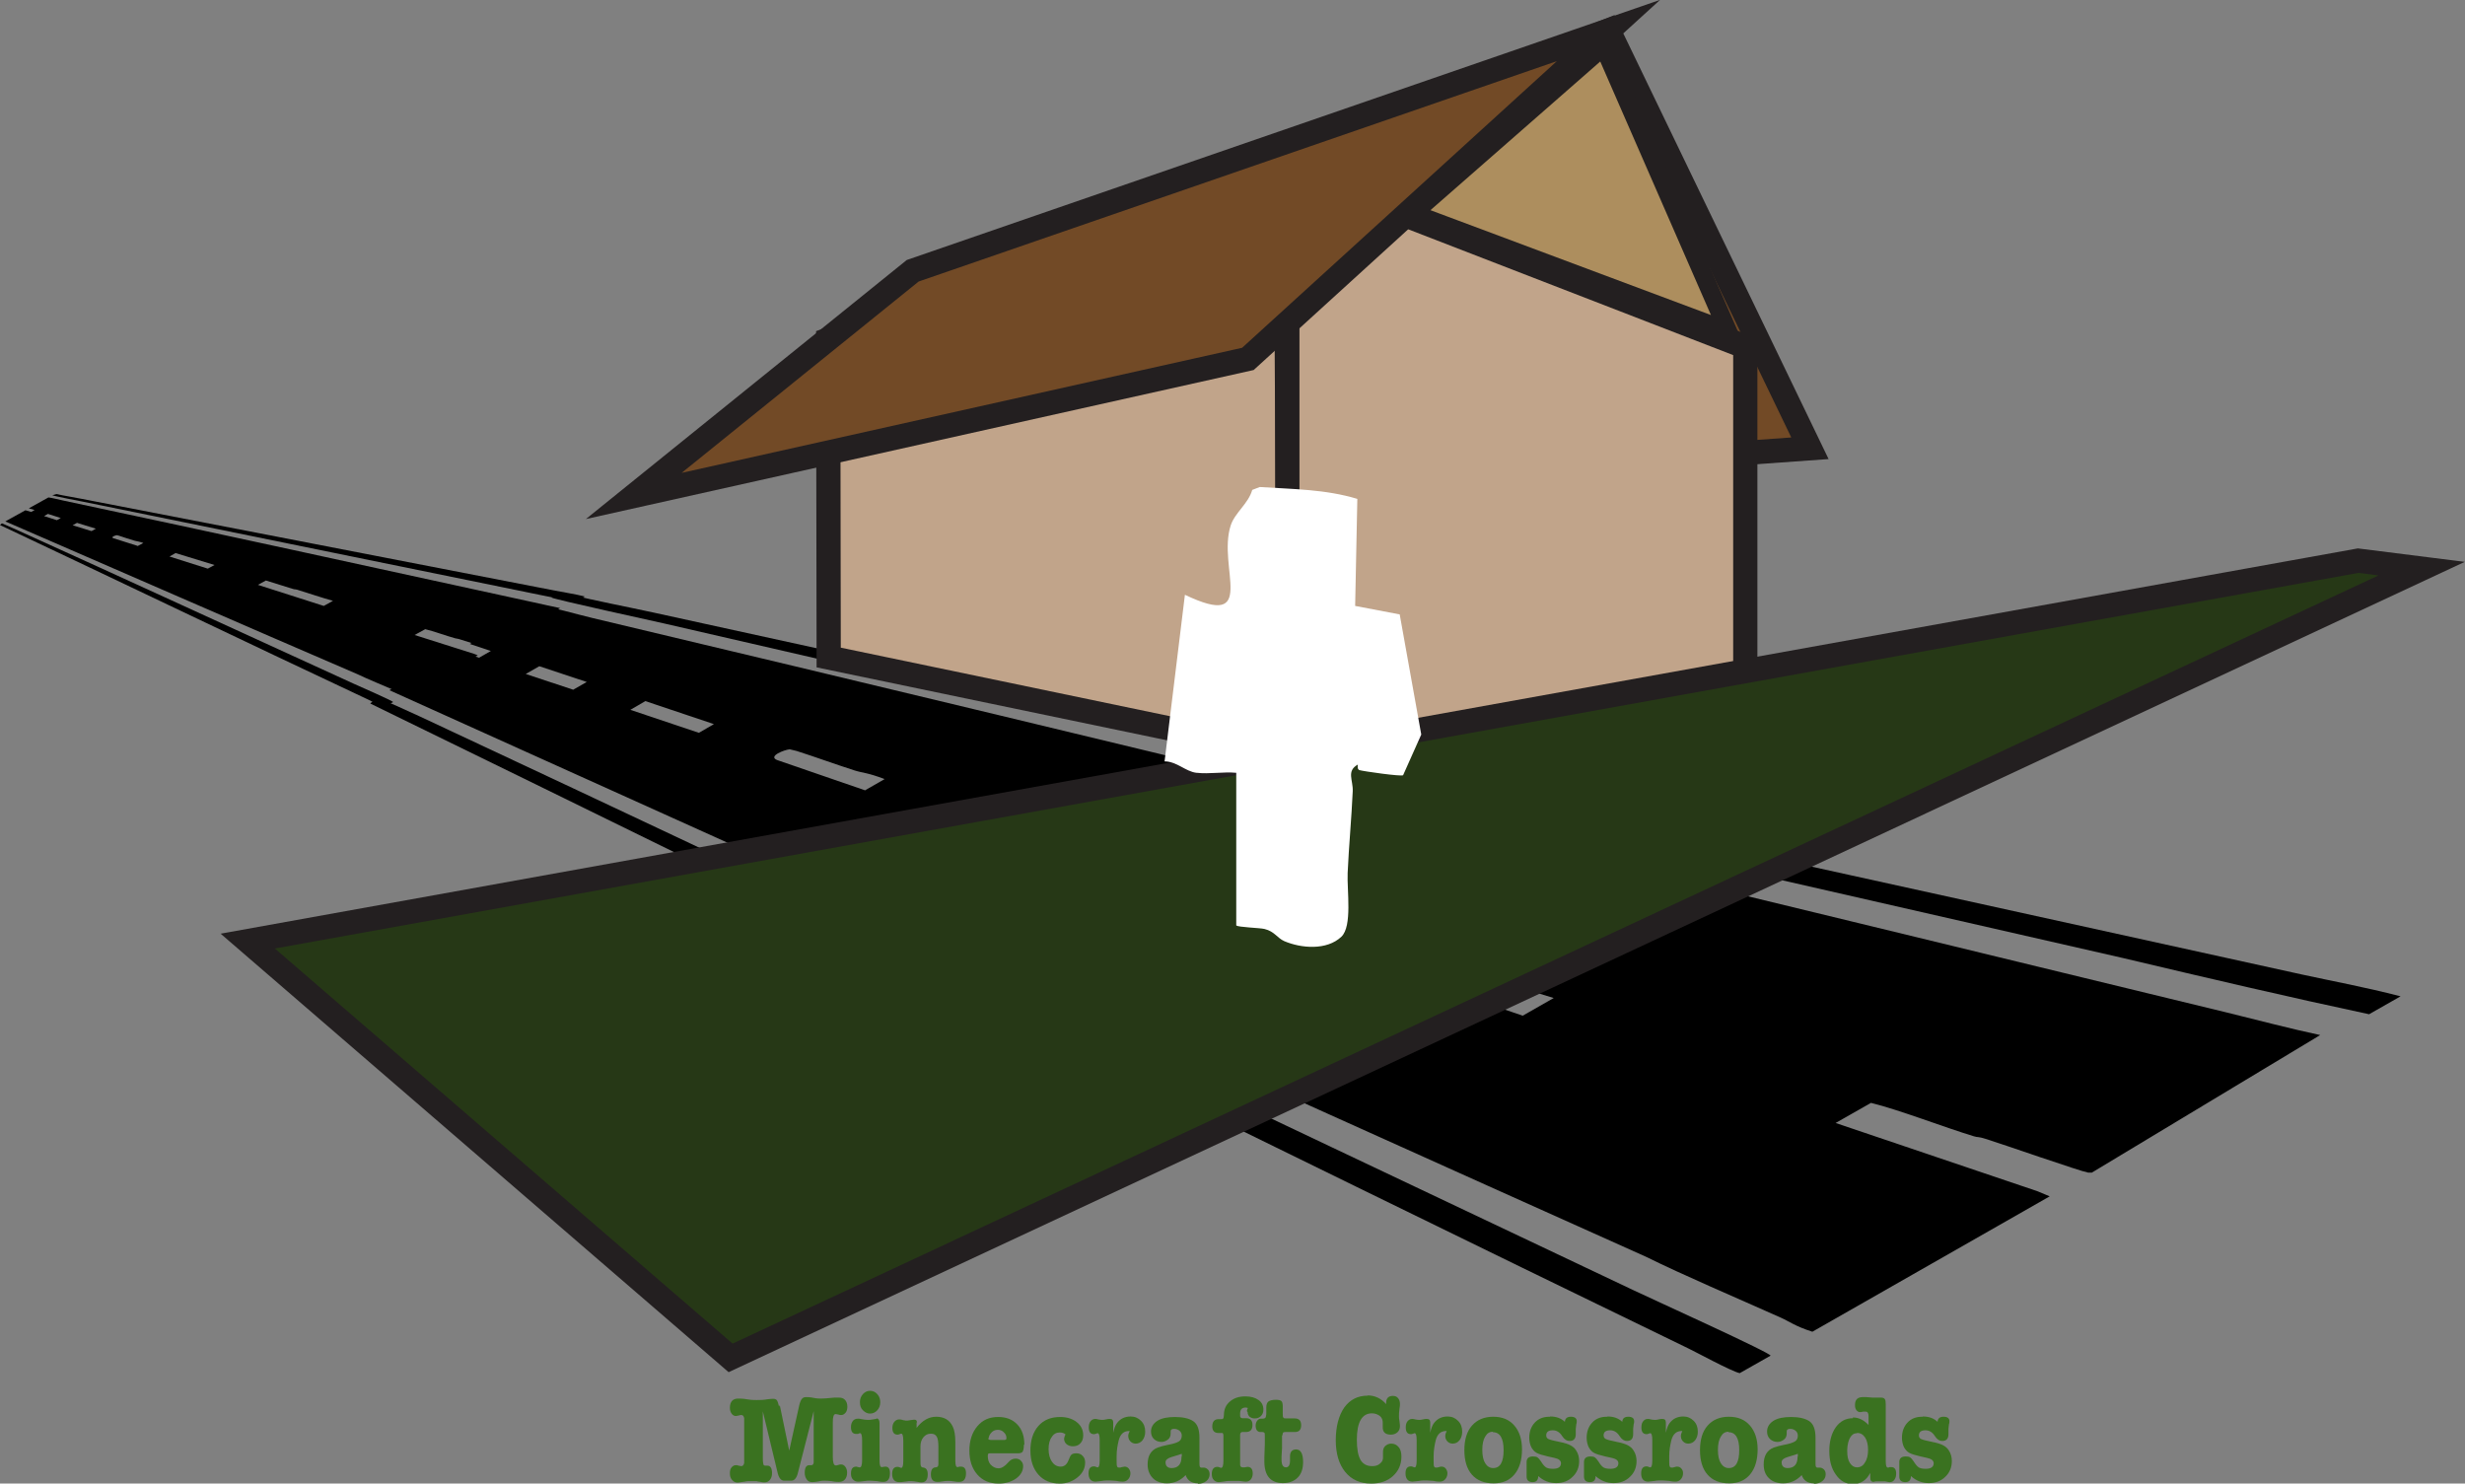 <?xml version="1.0" encoding="UTF-8"?>
<svg id="Layer_1" data-name="Layer 1" xmlns="http://www.w3.org/2000/svg" viewBox="0 0 101.79 61.26">
  <rect x="0" y="0" width="101.79" height="61.26" fill="#808080" stroke="none"/>
  <g>
    <path d="M18.91,26.87l.87.29.49-.28-.87-.29,2.81-1.6c.62.08,1.54.36,2.26.53,22.25,5.29,44.9,10.81,67.49,16.29,1.26.31,2.67.68,3.85.93l-9.43,5.68h-.15c-.38-.07-3.4-1.13-4.19-1.38-.41-.13-.34-.06-.53-.12-1.25-.38-3.07-1.09-4.25-1.38l-1.46.83,8.34,2.82.5.21-9.8,5.59c-.72-.23-.96-.43-1.3-.58-1.9-.85-4-1.74-5.58-2.52-17.5-7.84-34.57-15.6-51.88-23.39l2.86-1.63h0ZM21.71,27.83l1.96.65.56-.32-1.96-.65-.56.32ZM26.65,28.95l-.62.36,2.83.95.62-.36-2.83-.95ZM35.71,32.64l.82-.47c-.74-.28-.87-.24-1.25-.36-.75-.24-1.6-.55-2.38-.8l-.29-.07c-.22.02-.9.28-.53.44l3.63,1.25h0ZM41.35,33.75l-.89.51,5.62,1.91.95-.54-5.69-1.87ZM54.5,38.06l-1.12.64,9.5,3.24,1.28-.73c-1.72-.51-3.53-1.18-5.15-1.7-.42-.13-.27-.03-.69-.17-.62-.19-3.66-1.25-3.82-1.28h0Z"/>
    <path d="M71.84,56.7c-.34-.07-1.9-.92-2.12-1.02-18.43-8.93-36.15-17.72-54.43-26.63l.28-.26c.55.24,1.28.57,1.78.8,17.03,7.96,33.49,15.83,50.09,23.68.84.4,5.79,2.64,5.67,2.71l-1.27.72h0Z"/>
    <path d="M97.83,41.88c-3.24-.69-6.7-1.5-10.16-2.32-19.95-4.54-40.11-9.18-60.22-13.81-.39-.09-4.53-.99-4.69-1.08l.61-.16c1.32.32,2.4.52,3.6.78,22.57,4.93,45.36,9.95,68.09,14.95,1.33.29,2.56.51,4.07.9l-1.3.74h0Z"/>
  </g>
  <polygon points="74.74 18.51 47.09 20.48 39.68 11.9 66.42 1.26 74.74 18.51" style="fill: #724a26; stroke: #231f20; stroke-linecap: round; stroke-miterlimit: 10;"/>
  <polygon points="34.2 14.02 53.09 6.93 53.24 31.11 34.22 27.15 34.2 14.02" style="fill: #c1a48a; stroke: #231f20; stroke-linecap: round; stroke-miterlimit: 10;"/>
  <polygon points="72.07 14.32 53.16 7 53.16 31.11 72.07 28.09 72.07 14.32" style="fill: #c1a48a; stroke: #231f20; stroke-linecap: round; stroke-miterlimit: 10;"/>
  <polygon points="26.17 20.48 51.53 14.82 66.42 1.26 37.69 11.18 26.17 20.48" style="fill: #724a26; stroke: #231f20; stroke-linecap: round; stroke-miterlimit: 10;"/>
  <g>
    <path d="M32.2,58.02l.39,1.88.4-1.81c.03-.15.07-.25.11-.31.04-.06.1-.09.18-.09.07,0,.17,0,.31.03s.24.03.32.03.26-.01.55-.04c.09,0,.15,0,.19,0,.1,0,.19.03.25.1.06.07.09.16.09.28,0,.09-.02.18-.07.24-.05.06-.11.1-.18.1-.03,0-.07,0-.12-.02-.05-.01-.09-.02-.11-.02-.09,0-.12.12-.12.34v1.43c0,.23.04.35.12.35.02,0,.06,0,.11-.02s.09-.02.11-.02c.07,0,.13.03.18.1s.07.15.07.24c0,.12-.03.21-.09.28-.06.07-.14.1-.25.1-.06,0-.16,0-.3-.03-.09-.01-.19-.02-.28-.02-.06,0-.15,0-.26.03-.12.02-.2.03-.26.03-.09,0-.17-.03-.22-.1s-.09-.16-.09-.28c0-.21.06-.32.19-.32.02,0,.03,0,.04,0h.03s.02,0,.02,0c.05,0,.08-.04.09-.11,0-.03,0-.09,0-.18v-1.94l-.65,2.54c-.05.22-.15.33-.27.33h-.3c-.12,0-.21-.1-.26-.29l-.62-2.57v1.94c0,.16.02.25.04.28,0,0,.03.02.05.02,0,0,.02,0,.03,0h.03s.02,0,.04,0c.12,0,.19.1.19.31,0,.12-.03.21-.09.28s-.13.1-.22.1c-.04,0-.1,0-.17-.02-.09-.01-.14-.02-.16-.03-.07,0-.14,0-.22,0-.1,0-.19,0-.26.02l-.29.04c-.1,0-.17-.03-.24-.11s-.09-.16-.09-.28c0-.1.02-.18.07-.24.05-.06.11-.09.18-.09.02,0,.06,0,.11.02.05.01.09.02.11.02.06,0,.1-.04.12-.13,0-.03,0-.11,0-.21v-1.43c0-.11,0-.18,0-.21-.02-.09-.05-.13-.12-.13-.02,0-.06,0-.11.02-.05.01-.09.02-.11.02-.07,0-.13-.03-.18-.1s-.07-.15-.07-.24c0-.25.12-.38.34-.38.07,0,.2,0,.37.03s.3.03.39.03c.14,0,.29,0,.44-.03.1-.01.18-.02.24-.02.08,0,.13.02.16.06.03.04.06.13.09.26h0Z" style="fill: #3a7220;"/>
    <path d="M36.19,58.57c.09,0,.13.07.13.2v1.55c0,.18.03.26.09.26.01,0,.03,0,.07-.01.03,0,.06-.01.08-.01.13,0,.19.09.19.27,0,.24-.09.36-.27.36-.03,0-.12,0-.26-.03-.09,0-.19-.02-.3-.02-.05,0-.14,0-.25.02s-.19.02-.24.02c-.09,0-.15-.03-.21-.09s-.08-.15-.08-.24c0-.2.07-.29.22-.29l.12.03s.02,0,.03,0c.05,0,.09-.09.09-.29v-.83c0-.2-.03-.29-.08-.29,0,0-.04,0-.09.03-.03,0-.05,0-.07,0-.15,0-.22-.09-.22-.29,0-.1.03-.18.08-.25.05-.06.12-.09.21-.09.03,0,.09,0,.15.02.11.02.19.03.26.03.05,0,.12,0,.21-.02s.13-.02.14-.02h0ZM35.93,58.37c-.12,0-.21-.05-.3-.14-.09-.09-.12-.2-.12-.33s.04-.24.12-.33.18-.14.3-.14.22.05.3.14.12.2.12.33-.04.24-.12.33-.18.14-.3.14Z" style="fill: #3a7220;"/>
    <path d="M37.85,58.71v.25c.24-.31.51-.46.81-.46.32,0,.55.13.68.4.07.14.11.35.11.65v.77c0,.18.03.26.09.26.02,0,.04,0,.07-.02.02,0,.04,0,.07,0,.14,0,.21.09.21.27,0,.24-.09.36-.28.36-.05,0-.12,0-.22-.02s-.17-.02-.22-.02c-.08,0-.16,0-.25.02s-.16.02-.21.02c-.18,0-.27-.1-.27-.31,0-.18.06-.28.19-.29.09,0,.12-.05.12-.13v-.72c0-.2-.02-.34-.07-.42s-.12-.12-.24-.12c-.13,0-.23.05-.31.15s-.12.22-.12.37v.54c0,.15,0,.25.02.28.01.03.05.06.11.06.11.02.17.11.17.28,0,.21-.08.33-.25.33-.05,0-.1,0-.17-.02-.12-.02-.2-.03-.26-.03s-.14,0-.25.02-.19.02-.25.02c-.19,0-.29-.12-.29-.34,0-.19.07-.29.22-.29.02,0,.05,0,.09.02s.05.02.07.02c.05,0,.08-.09.08-.29v-.83c0-.2-.03-.29-.08-.29-.01,0-.03,0-.07.02-.03.01-.06.02-.08.02-.15,0-.22-.09-.22-.28,0-.1.03-.19.08-.25s.12-.1.2-.1c.02,0,.08,0,.16.03.05,0,.09.02.12.02.04,0,.1,0,.19-.02.09-.01.14-.02.15-.02.09,0,.12.05.12.15h0Z" style="fill: #3a7220;"/>
    <path d="M42.28,59.65c0,.15-.02.24-.05.29s-.1.07-.19.07h-1.13c-.05,0-.09,0-.1.02s-.02.04-.02.09c0,.15.04.27.12.36.09.09.19.15.32.15s.26-.08.4-.24c.09-.11.19-.16.31-.16.09,0,.17.03.22.09.06.06.09.13.09.22,0,.2-.1.37-.29.51-.2.14-.44.21-.72.21-.37,0-.66-.12-.88-.37-.22-.25-.33-.58-.33-.99s.11-.75.33-1.01c.22-.26.5-.38.86-.38.33,0,.59.1.79.31.2.21.29.49.29.84h0ZM40.81,59.39s0,.04.02.05.04.02.1.02h.52s.07,0,.09-.02.02-.03.02-.06c0-.09-.03-.17-.11-.24-.07-.07-.15-.1-.25-.1-.12,0-.22.05-.3.16-.05.07-.07.13-.07.18h0Z" style="fill: #3a7220;"/>
    <path d="M43.95,59.38c0-.05.02-.1.05-.15-.07-.06-.15-.08-.24-.08-.14,0-.25.06-.33.19-.09.12-.13.29-.13.5s.05.39.14.52c.09.13.21.2.36.2s.26-.09.33-.28c.04-.11.08-.18.11-.21.04-.04.11-.06.21-.06.1,0,.19.03.26.11.07.07.1.16.1.27,0,.23-.1.44-.31.61s-.45.26-.74.26c-.36,0-.66-.12-.88-.37-.22-.25-.33-.58-.33-1s.11-.76.33-1.01.52-.37.9-.37c.27,0,.5.07.68.21s.27.32.27.55c0,.14-.04.25-.12.33-.08.09-.19.12-.31.12-.1,0-.19-.03-.26-.09-.07-.06-.1-.14-.1-.24h0Z" style="fill: #3a7220;"/>
    <path d="M45.97,58.72v.44c.04-.18.09-.31.15-.39.14-.19.33-.28.57-.28.17,0,.31.06.43.18.12.12.17.27.17.45,0,.14-.04.26-.11.35-.07.09-.17.14-.28.14-.09,0-.16-.03-.22-.09-.06-.06-.09-.14-.09-.23,0-.05.02-.12.06-.2h-.03c-.21,0-.35.12-.42.37-.05.2-.09.42-.09.67v.2c0,.12,0,.2.03.24.01.02.03.03.07.03.03,0,.07,0,.12-.02.05-.01.09-.02.11-.02.07,0,.13.03.17.08s.07.12.07.19c0,.1-.03.18-.09.25-.06.07-.14.1-.22.1-.05,0-.13,0-.26-.03-.08,0-.17-.02-.29-.02s-.22,0-.31.02c-.15.02-.24.03-.27.03-.19,0-.29-.12-.29-.34,0-.19.07-.29.22-.29.02,0,.05,0,.09.02s.05.02.07.02c.05,0,.08-.09.08-.29v-.83c0-.2-.03-.29-.08-.29-.01,0-.03,0-.07.02-.03.01-.06.02-.08.02-.15,0-.22-.09-.22-.28,0-.1.02-.19.07-.25.05-.06.11-.1.19-.1.03,0,.07,0,.13.02.05.01.11.02.16.02.04,0,.09,0,.16-.02s.12-.02.16-.02c.1,0,.14.05.14.16h-.01Z" style="fill: #3a7220;"/>
    <path d="M49.47,61.25c-.26,0-.43-.11-.51-.34-.22.23-.47.34-.77.34-.24,0-.44-.07-.58-.21s-.22-.33-.22-.57c0-.36.14-.59.42-.7.12-.04.26-.08.42-.11.22-.04.37-.09.45-.14s.12-.13.12-.24c0-.08-.03-.15-.09-.2-.06-.05-.14-.08-.22-.08-.1,0-.15.03-.15.11,0,.03,0,.05,0,.07v.02c0,.09-.03.18-.11.24s-.16.1-.27.1c-.12,0-.22-.04-.31-.12-.08-.08-.12-.18-.12-.31,0-.18.09-.33.26-.44s.42-.16.73-.16c.33,0,.58.06.75.17.18.12.26.35.26.69v1.07c0,.11.02.16.07.16.02,0,.05,0,.07,0,0,0,.02,0,.03,0,.07,0,.13.03.18.08s.07.12.07.2c0,.11-.05.21-.14.28s-.21.11-.35.11h0ZM48.8,60.14v-.11s-.16.06-.41.13c-.17.05-.26.12-.26.22,0,.16.09.24.25.24.27,0,.41-.16.41-.47h0Z" style="fill: #3a7220;"/>
    <path d="M51.49,58.27s.01-.08.04-.13c-.03-.01-.06-.02-.09-.02-.15,0-.23.08-.23.24v.1c0,.06.03.1.1.1h.14c.18,0,.27.09.27.28s-.09.29-.26.29h-.15c-.07,0-.1.04-.1.13v1.04c0,.11,0,.17,0,.18,0,.07.04.11.1.11.01,0,.04,0,.09,0,.03,0,.07-.02.11-.02.15,0,.22.09.22.28,0,.09-.03.18-.08.24-.05.06-.12.09-.2.09,0,0-.1,0-.28-.03-.06,0-.15,0-.27,0-.13,0-.24,0-.32.02-.13.02-.22.03-.25.03-.09,0-.15-.03-.21-.09s-.08-.15-.08-.25c0-.19.08-.29.23-.29.02,0,.05,0,.09.02s.05.02.07.02c.05,0,.09-.09.09-.29v-1.03c0-.07-.02-.11-.04-.12-.01,0-.03,0-.06,0h-.11c-.16,0-.25-.09-.25-.27,0-.2.09-.3.26-.3h.09c.05,0,.09,0,.1-.03.02-.02.02-.06.03-.14,0-.24.09-.43.25-.56.16-.14.37-.21.64-.21.22,0,.4.05.54.15.14.1.2.23.2.4,0,.1-.03.19-.1.26-.07.07-.15.1-.26.1-.09,0-.15-.03-.21-.07-.05-.05-.08-.11-.08-.19h0Z" style="fill: #3a7220;"/>
    <path d="M52.94,59.27v.53l-.02.34c0,.11,0,.16,0,.14,0,.2.06.31.18.31.11,0,.17-.09.17-.28,0-.03,0-.05,0-.06v-.07s0-.04,0-.05c0-.18.09-.28.25-.28.19,0,.29.17.29.52,0,.27-.07.49-.22.64-.15.15-.35.23-.61.23-.51,0-.77-.3-.77-.9,0-.09,0-.24.01-.43s.01-.34.01-.43v-.16c0-.09,0-.14-.02-.16-.02-.02-.05-.03-.1-.03h-.07c-.06,0-.11-.03-.14-.07s-.05-.12-.05-.19.02-.15.06-.2.09-.09.14-.09h.09c.07,0,.12-.03.13-.07,0-.03.02-.07.02-.14v-.25c0-.12.03-.2.09-.25.06-.04.16-.07.31-.07.11,0,.18.02.22.05s.06.11.06.23v.28c0,.1,0,.16.03.18.02.03.06.03.13.03h.33c.18,0,.27.09.27.28s-.09.28-.25.28h-.38c-.07,0-.1.01-.12.03-.01.03-.02.06-.02.11h-.01Z" style="fill: #3a7220;"/>
    <path d="M56.47,57.62c.3,0,.56.12.77.36,0,0,0-.03,0-.05,0-.19.09-.29.28-.29.09,0,.16.03.21.09s.08.14.08.24c0,.04,0,.11-.02.2-.02.14-.02.24-.02.31,0,.04,0,.11.02.2.01.09.02.15.02.2,0,.11-.03.19-.1.26-.07.06-.16.1-.27.1-.24,0-.35-.11-.34-.33v-.16c0-.11-.03-.21-.12-.28s-.2-.11-.33-.11c-.41,0-.62.37-.62,1.09,0,.38.05.65.15.83.1.17.26.26.48.26.14,0,.25-.03.33-.11.09-.07.13-.16.12-.28v-.18c0-.11.02-.19.09-.26.07-.06.15-.1.25-.1.13,0,.23.05.31.15.08.09.11.23.11.39,0,.33-.12.59-.35.8-.23.21-.53.31-.9.31-.45,0-.81-.16-1.07-.48s-.39-.76-.39-1.31.12-1.02.35-1.35c.24-.33.56-.49.97-.49h0Z" style="fill: #3a7220;"/>
    <path d="M59.06,58.72v.44c.04-.18.09-.31.15-.39.14-.19.33-.28.57-.28.17,0,.31.06.43.18.12.12.17.27.17.45,0,.14-.04.26-.11.35-.07.09-.17.14-.28.14-.09,0-.16-.03-.22-.09-.06-.06-.09-.14-.09-.23,0-.05.02-.12.06-.2h-.03c-.21,0-.35.12-.42.37-.05.2-.09.42-.09.67v.2c0,.12,0,.2.03.24.01.02.03.03.07.03.03,0,.07,0,.12-.02s.09-.02.11-.02c.07,0,.13.03.17.08s.07.12.07.19c0,.1-.03.18-.09.25-.06.07-.14.1-.22.1-.05,0-.13,0-.26-.03-.08,0-.17-.02-.29-.02s-.22,0-.31.02c-.15.02-.24.03-.27.03-.19,0-.29-.12-.29-.34,0-.19.07-.29.22-.29.02,0,.05,0,.09.02s.05.02.07.02c.05,0,.08-.09.08-.29v-.83c0-.2-.03-.29-.08-.29-.01,0-.03,0-.07.02-.03.01-.06.02-.08.02-.15,0-.22-.09-.22-.28,0-.1.02-.19.07-.25s.11-.1.19-.1c.03,0,.07,0,.13.02.05.01.11.02.16.02.04,0,.09,0,.16-.02s.12-.02.16-.02c.1,0,.14.05.14.16h-.01Z" style="fill: #3a7220;"/>
    <path d="M61.67,61.25c-.38,0-.68-.12-.89-.36-.21-.24-.31-.58-.31-1.01s.1-.77.31-1.01c.21-.24.5-.37.88-.37s.66.12.87.36.32.57.32.99-.1.78-.31,1.03-.49.37-.86.37h0ZM61.65,59.12c-.14,0-.24.06-.32.2-.08.13-.12.31-.12.55s.04.42.12.55c.08.13.19.2.33.2.29,0,.43-.25.43-.74s-.15-.74-.44-.74h0Z" style="fill: #3a7220;"/>
    <path d="M64.02,58.49c.24,0,.44.07.6.22.01-.15.1-.21.25-.21s.24.06.24.18c0,.04,0,.09-.02.14,0,.06-.02.12-.02.18,0,0,0,.04,0,.08v.14c0,.18-.08.28-.25.28-.12,0-.22-.06-.31-.2-.1-.16-.23-.24-.39-.24-.18,0-.27.07-.27.21,0,.07.03.12.09.15.06.03.21.07.46.12.21.04.36.09.45.14.1.05.18.12.24.22.08.12.12.27.12.43,0,.26-.09.48-.27.65-.18.18-.41.26-.68.26s-.52-.09-.74-.29c0,.17-.08.25-.23.25-.17,0-.25-.08-.25-.23,0-.03,0-.09,0-.16s0-.12,0-.16c0-.03,0-.08,0-.14,0-.06,0-.11,0-.14,0-.15.09-.23.26-.23.09,0,.15.01.19.04.04.03.09.08.14.16.08.13.15.21.21.25s.16.06.29.06c.22,0,.33-.08.33-.23,0-.11-.09-.18-.27-.22l-.27-.06c-.22-.05-.38-.1-.47-.15s-.16-.13-.22-.24c-.05-.11-.08-.24-.08-.38,0-.26.08-.47.23-.63.15-.16.35-.24.6-.24h.02Z" style="fill: #3a7220;"/>
    <path d="M66.39,58.49c.24,0,.44.07.6.22.01-.15.1-.21.25-.21s.24.06.24.18c0,.04,0,.09-.02.14,0,.06-.02.12-.02.18,0,0,0,.04,0,.08v.14c0,.18-.08.28-.25.28-.12,0-.22-.06-.31-.2-.1-.16-.23-.24-.39-.24-.18,0-.27.07-.27.21,0,.07.03.12.09.15.06.03.21.07.46.12.21.04.36.09.45.14.1.05.18.12.24.22.08.12.12.27.12.43,0,.26-.09.48-.27.65-.18.18-.41.26-.68.26s-.52-.09-.74-.29c0,.17-.08.25-.23.25-.17,0-.25-.08-.25-.23,0-.03,0-.09,0-.16s0-.12,0-.16c0-.03,0-.08,0-.14,0-.06,0-.11,0-.14,0-.15.09-.23.26-.23.09,0,.15.01.19.04.04.03.09.08.14.16.08.13.15.21.21.25s.16.06.29.06c.22,0,.33-.08.33-.23,0-.11-.09-.18-.27-.22l-.27-.06c-.22-.05-.38-.1-.47-.15s-.16-.13-.22-.24c-.05-.11-.08-.24-.08-.38,0-.26.08-.47.23-.63.15-.16.35-.24.6-.24h.02Z" style="fill: #3a7220;"/>
    <path d="M68.79,58.72v.44c.04-.18.09-.31.15-.39.14-.19.33-.28.57-.28.17,0,.31.06.43.18.12.12.17.27.17.45,0,.14-.04.26-.11.35-.07.09-.17.14-.28.14-.09,0-.16-.03-.22-.09-.06-.06-.09-.14-.09-.23,0-.05.02-.12.06-.2h-.03c-.21,0-.35.12-.42.37-.05.2-.09.42-.09.67v.2c0,.12,0,.2.03.24.01.02.03.03.07.03.03,0,.07,0,.12-.02s.09-.02.11-.02c.07,0,.13.03.17.08.05.05.07.12.07.19,0,.1-.03.18-.09.25s-.14.1-.22.1c-.05,0-.13,0-.26-.03-.08,0-.17-.02-.29-.02s-.22,0-.31.02c-.15.02-.24.03-.27.03-.19,0-.29-.12-.29-.34,0-.19.07-.29.22-.29.02,0,.05,0,.09.02s.05.02.07.02c.05,0,.08-.09.08-.29v-.83c0-.2-.03-.29-.08-.29-.01,0-.03,0-.07.02-.03.01-.06.02-.08.02-.15,0-.22-.09-.22-.28,0-.1.02-.19.07-.25s.11-.1.19-.1c.03,0,.07,0,.13.02.05.01.11.02.16.02.04,0,.09,0,.16-.02s.12-.02.16-.02c.1,0,.14.05.14.16h-.01Z" style="fill: #3a7220;"/>
    <path d="M71.4,61.25c-.38,0-.68-.12-.89-.36-.21-.24-.31-.58-.31-1.01s.1-.77.31-1.01c.21-.24.5-.37.88-.37s.66.12.87.36.32.57.32.99-.1.78-.31,1.03c-.21.25-.49.37-.86.37h0ZM71.38,59.12c-.14,0-.24.06-.32.2-.08.13-.12.31-.12.55s.04.42.12.55c.08.13.19.2.33.2.29,0,.43-.25.43-.74s-.15-.74-.44-.74h0Z" style="fill: #3a7220;"/>
    <path d="M74.91,61.25c-.26,0-.43-.11-.51-.34-.22.23-.47.34-.77.34-.24,0-.44-.07-.58-.21-.15-.14-.22-.33-.22-.57,0-.36.14-.59.42-.7.12-.04.26-.08.42-.11.22-.04.37-.09.45-.14s.12-.13.12-.24c0-.08-.03-.15-.09-.2-.06-.05-.14-.08-.22-.08-.1,0-.15.03-.15.11,0,.03,0,.05,0,.07v.02c0,.09-.03.18-.11.24s-.16.1-.27.1c-.12,0-.22-.04-.31-.12-.08-.08-.12-.18-.12-.31,0-.18.09-.33.26-.44s.42-.16.73-.16c.33,0,.58.06.75.17.18.12.26.35.26.69v1.07c0,.11.02.16.07.16.02,0,.05,0,.07,0,0,0,.02,0,.03,0,.07,0,.13.03.18.08s.07.12.07.2c0,.11-.05.21-.14.28s-.21.11-.35.11h0ZM74.24,60.14v-.11s-.16.06-.41.13c-.17.05-.26.12-.26.22,0,.16.09.24.25.24.27,0,.41-.16.41-.47h0Z" style="fill: #3a7220;"/>
    <path d="M76.51,58.53c.24,0,.45.1.65.31v-.37c0-.12-.04-.18-.12-.18-.02,0-.05,0-.11,0-.04.01-.08.02-.12.02-.06,0-.11-.03-.15-.08s-.06-.12-.06-.21c0-.22.1-.33.32-.33.07,0,.12,0,.15,0,.12.01.21.02.25.02.04,0,.1,0,.18,0,.08,0,.14,0,.17,0,.08,0,.13.02.16.06.03.04.04.11.04.22v2.35c0,.18.03.26.09.26.02,0,.04,0,.07-.02.02,0,.04,0,.07,0,.13,0,.2.09.2.26,0,.11-.02.19-.07.26s-.11.1-.19.1h-.03l-.16-.03s-.09,0-.16,0c-.08,0-.15,0-.2,0-.08,0-.12.02-.12.02-.1,0-.14-.06-.14-.18v-.19c-.16.31-.4.46-.72.46-.29,0-.52-.13-.7-.39-.19-.26-.27-.59-.27-.98s.09-.73.27-.98.42-.37.71-.37h0ZM76.68,59.18c-.12,0-.21.06-.28.18s-.11.28-.12.49v.07c0,.21.03.37.11.49s.17.18.29.18c.14,0,.25-.06.33-.2.09-.13.13-.31.13-.52s-.04-.38-.12-.51c-.09-.13-.19-.19-.33-.19h0Z" style="fill: #3a7220;"/>
    <path d="M79.41,58.49c.24,0,.44.07.6.22.01-.15.1-.21.25-.21s.24.06.24.18c0,.04,0,.09-.02.14,0,.06-.02.12-.02.18,0,0,0,.04,0,.08v.14c0,.18-.08.28-.25.28-.12,0-.22-.06-.31-.2-.1-.16-.23-.24-.39-.24-.18,0-.27.07-.27.21,0,.07.03.12.09.15.06.03.21.07.46.12.21.04.36.09.45.14.1.05.18.12.24.22.08.12.12.27.12.43,0,.26-.09.48-.27.65-.18.18-.41.26-.68.26s-.52-.09-.74-.29c0,.17-.08.25-.23.25-.17,0-.25-.08-.25-.23,0-.03,0-.09,0-.16s0-.12,0-.16c0-.03,0-.08,0-.14,0-.06,0-.11,0-.14,0-.15.09-.23.26-.23.09,0,.15.01.19.04.04.03.09.08.14.16.08.13.15.21.21.25s.16.06.29.06c.22,0,.33-.08.33-.23,0-.11-.09-.18-.27-.22l-.27-.06c-.22-.05-.38-.1-.47-.15s-.16-.13-.22-.24c-.05-.11-.08-.24-.08-.38,0-.26.08-.47.23-.63.15-.16.35-.24.6-.24h.02Z" style="fill: #3a7220;"/>
  </g>
  <polygon points="66.22 1.92 58.35 8.81 71.35 13.67 66.22 1.92" style="fill: #ad8e5e; stroke: #231f20; stroke-linecap: round; stroke-miterlimit: 10; stroke-width: .75px;"/>
  <g>
    <path d="M1.05,21.07l.24.07.14-.08-.24-.07.81-.45c.17.02.42.09.62.13,6.21,1.32,12.71,2.74,19.36,4.19.38.08.8.18,1.15.25l-2.88,1.66h-.05c-.11-.02-1.01-.31-1.24-.38-.12-.03-.1-.02-.15-.03-.37-.1-.91-.3-1.25-.38l-.44.24,2.46.78.15.06-2.98,1.64c-.21-.06-.28-.12-.38-.16-.55-.24-1.17-.49-1.63-.71-5.02-2.16-9.79-4.25-14.52-6.3l.83-.46h0ZM1.82,21.31l.53.17.16-.09-.53-.17-.16.09ZM3.18,21.59l-.18.1.78.24.18-.1-.78-.24ZM5.68,22.55l.24-.13c-.21-.07-.24-.06-.35-.09-.21-.06-.45-.14-.66-.21l-.08-.02c-.07,0-.26.08-.16.12l1.01.32h0ZM7.26,22.83l-.26.15,1.58.5.28-.15-1.6-.49h0ZM10.98,23.97l-.33.18,2.72.87.38-.21c-.5-.14-1.02-.32-1.48-.46-.12-.03-.08,0-.2-.04-.17-.05-1.05-.33-1.09-.34h0Z"/>
    <path d="M15.85,29.19c-.1-.02-.55-.26-.62-.29-5.3-2.49-10.25-4.87-15.23-7.22l.08-.07c.15.06.34.15.48.21,4.65,2.1,9.26,4.23,14.02,6.4.24.11,1.69.74,1.65.77l-.38.21h0Z"/>
    <path d="M23.75,24.85c-.97-.18-2.01-.4-3.04-.61-5.85-1.19-11.63-2.37-17.26-3.52-.11-.02-1.25-.24-1.29-.27l.17-.05c.36.08.66.12,1,.19,6.33,1.22,12.88,2.5,19.6,3.8.4.08.77.13,1.22.24,0,0-.39.22-.39.22Z"/>
  </g>
  <polygon points="30.17 56.07 10.23 38.86 97.38 23.15 100 23.48 30.17 56.07" style="fill: #263816; stroke: #231f20; stroke-linecap: round; stroke-miterlimit: 10;"/>
  <path d="M49.4,31.91c-.46-.06-.8-.47-1.31-.47l.84-6.88c3.06,1.46,1.33-1.12,1.89-2.86.17-.53.73-.9.89-1.47l.31-.12c1.37.09,2.71.09,4.03.49l-.09,4.42,1.84.35.89,4.96-.75,1.68c-.08.06-1.63-.16-1.8-.21-.09-.03-.08-.15-.07-.23-.48.27-.19.64-.21,1.1-.05,1.12-.16,2.27-.21,3.38-.03.72.2,2.2-.26,2.63-.6.57-1.66.48-2.36.18-.29-.13-.4-.4-.81-.5-.19-.05-1.11-.07-1.17-.15v-6.3c-.53-.05-1.12.06-1.63,0Z" style="fill: #fff;"/>
</svg>